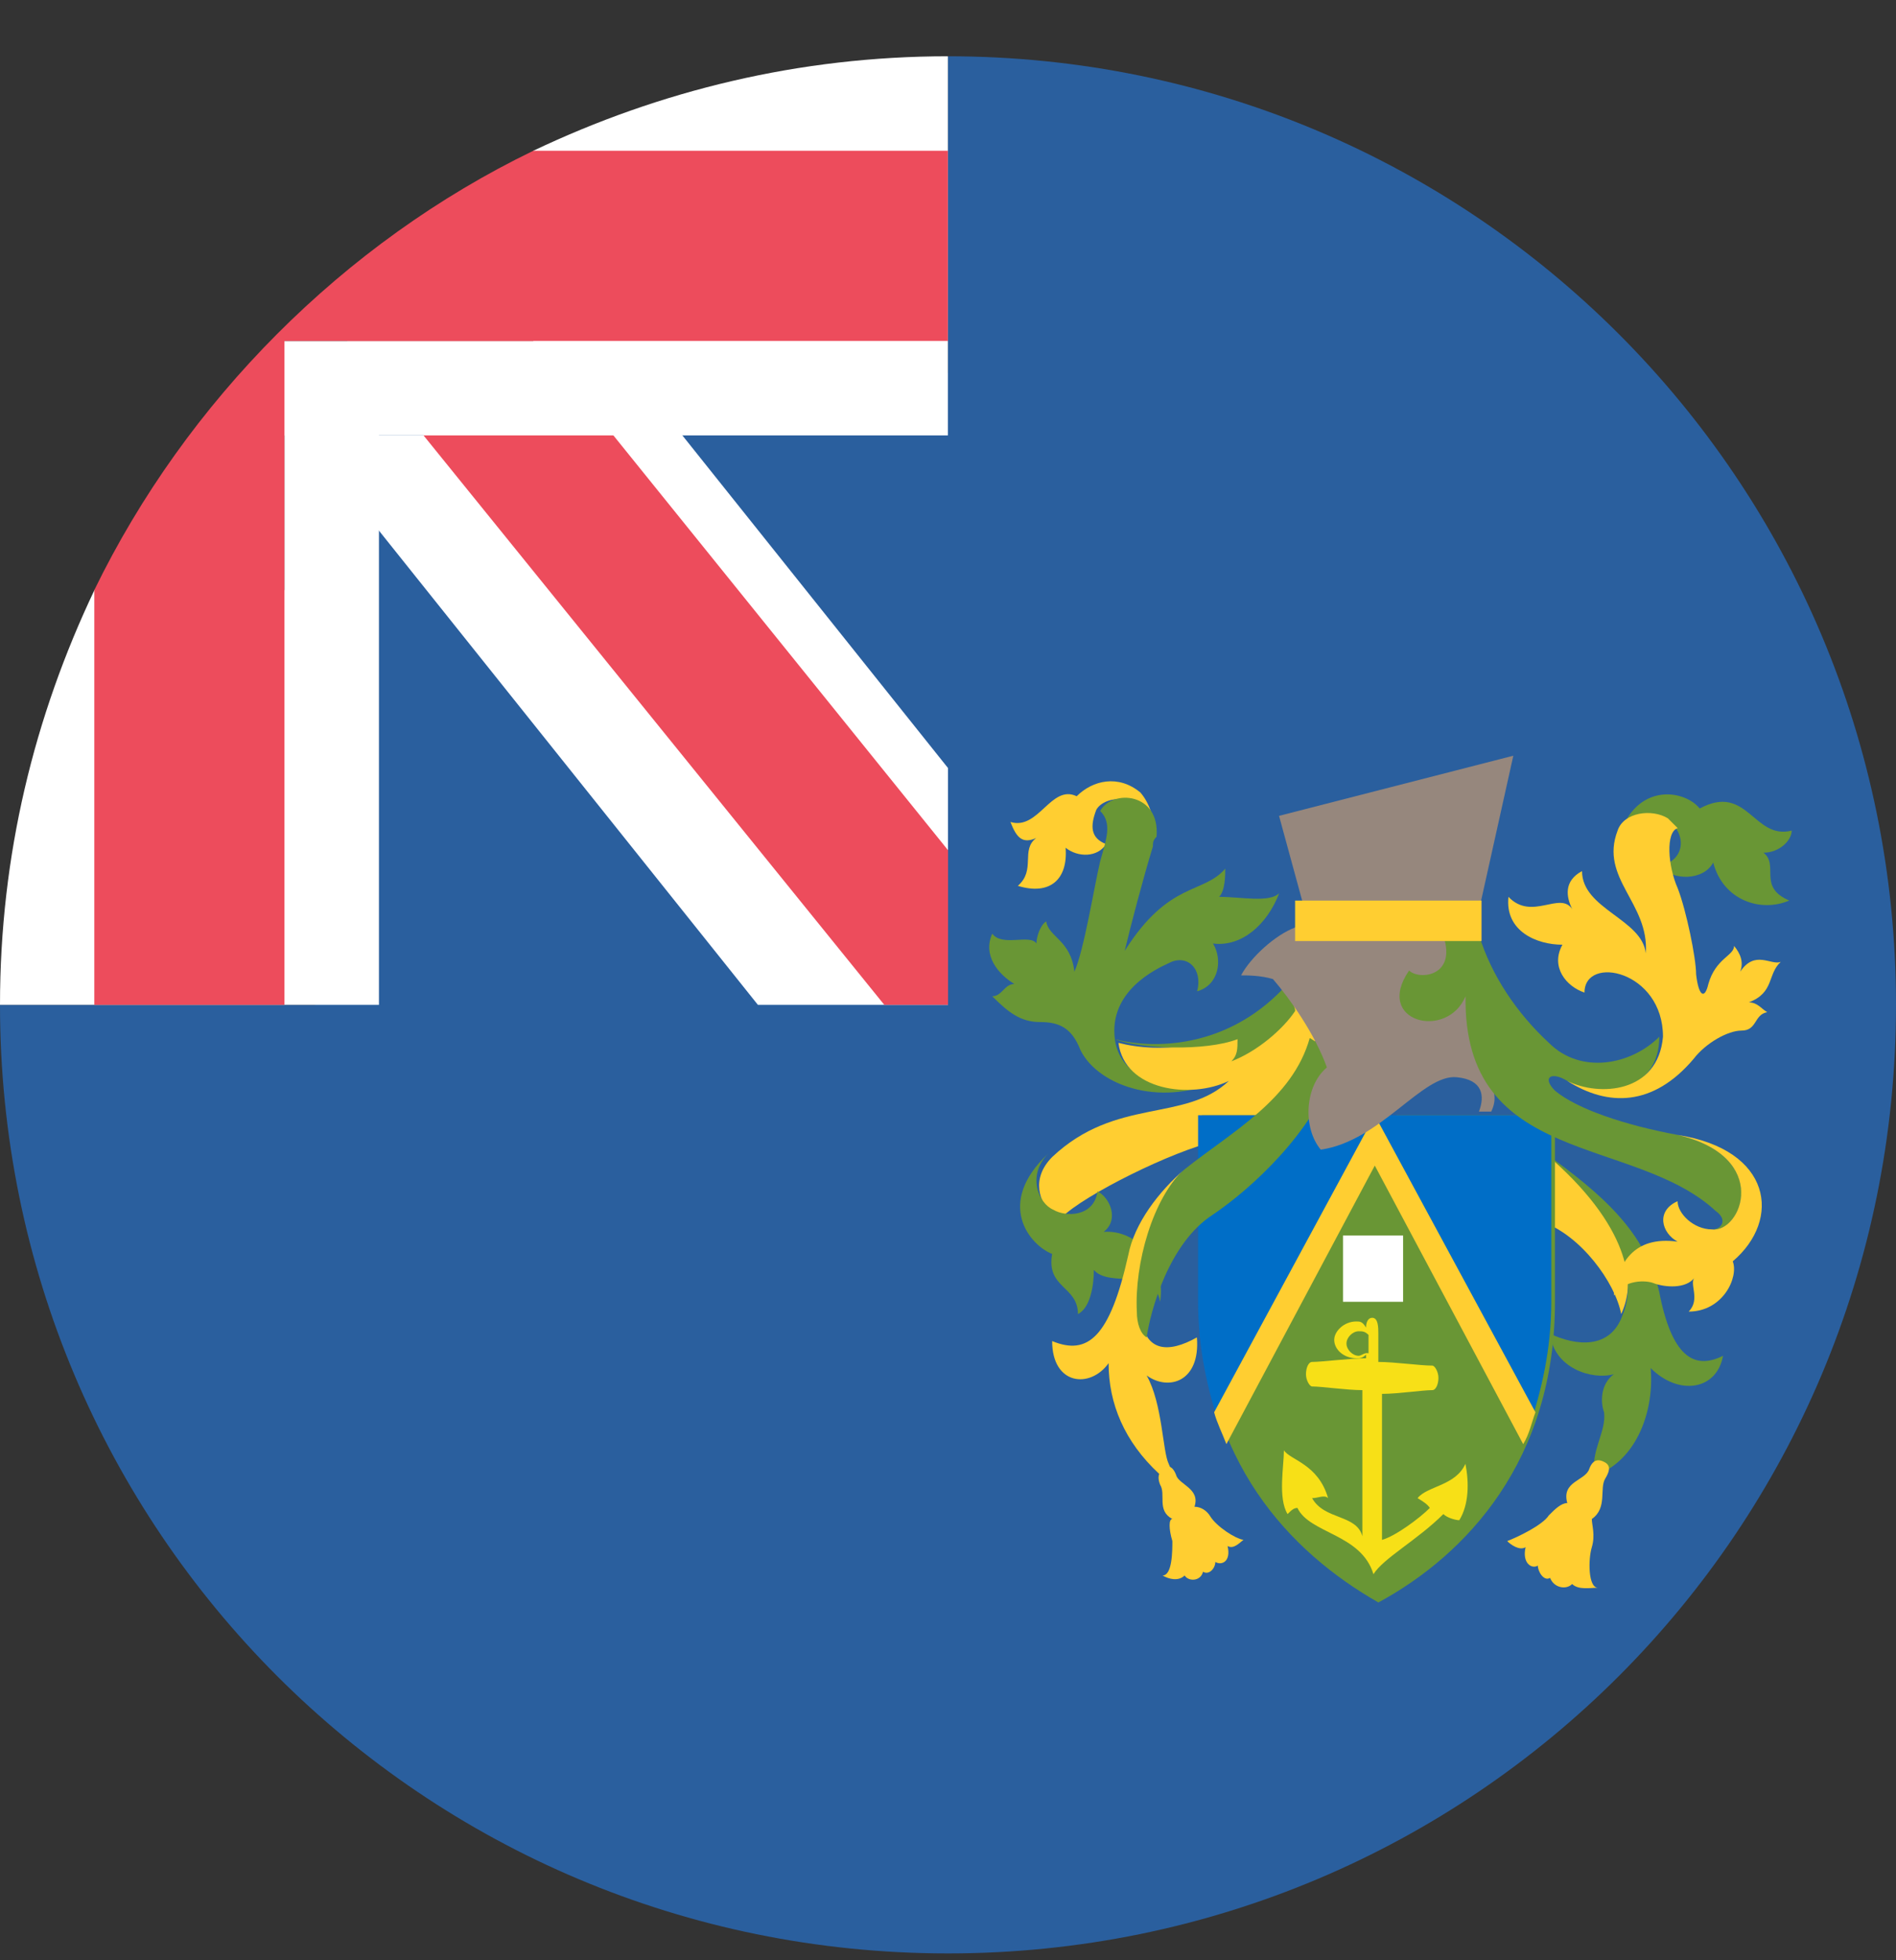 <svg width="30" height="31" viewBox="0 0 30 31" fill="none" xmlns="http://www.w3.org/2000/svg">
<rect x="0" y="0" width="30" height="31" fill="#333333" stroke="none"/>
<path d="M15 0.89V15.891H0C0 24.197 6.695 30.892 15 30.892C23.305 30.892 30 24.197 30 15.891C30 7.585 23.286 0.89 15 0.89Z" fill="#2A5F9E"/>
<path d="M4.988 5.897H15.486V16.395H4.988V5.897Z" fill="#2A5F9E"/>
<path d="M8.441 3.937V6.887H4.793L11.992 15.891H15V12.146L8.441 3.937Z" fill="white"/>
<path d="M4.502 9.332H1.494C0.543 11.331 0 13.523 0 15.891H5.996V6.848H4.502V9.332Z" fill="white"/>
<path d="M15.001 13.446L8.5 5.392H5.492L13.992 15.891H15.001V13.446Z" fill="#ED4C5C"/>
<path d="M8.439 2.384V5.392H4.5V6.886H14.998V0.89C12.65 0.89 10.438 1.433 8.439 2.384Z" fill="white"/>
<path d="M14.998 2.384H8.439C5.431 3.84 2.948 6.343 1.492 9.332V15.891H4.5V5.392H14.998V2.384Z" fill="#ED4C5C"/>
<path d="M18.239 13.232C18.297 12.98 18.181 12.689 18.045 12.534C17.696 12.243 17.288 12.34 17.036 12.592C16.629 12.398 16.435 13.135 15.988 12.999C16.085 13.252 16.182 13.349 16.396 13.252C16.143 13.446 16.396 13.756 16.105 14.009C16.609 14.164 16.9 13.912 16.861 13.407C17.056 13.562 17.366 13.562 17.502 13.349C17.25 13.252 17.25 13.058 17.347 12.805C17.502 12.534 18.239 12.534 18.239 13.232Z" fill="#FFCE31"/>
<path d="M19.387 17.036C18.785 17.327 17.738 17.191 17.64 16.434C17.544 15.677 18.281 15.328 18.494 15.231C18.785 15.076 19.038 15.328 18.941 15.677C19.29 15.58 19.348 15.173 19.193 14.921C19.639 14.979 20.047 14.63 20.241 14.125C20.085 14.28 19.639 14.183 19.29 14.183C19.387 14.086 19.387 13.834 19.387 13.737C19.038 14.144 18.494 13.931 17.796 15.037C17.893 14.63 18.087 13.892 18.242 13.387C18.242 13.329 18.242 13.29 18.3 13.232C18.358 12.534 17.602 12.475 17.408 12.825C17.602 13.019 17.505 13.271 17.408 13.62C17.311 14.028 17.155 15.018 17 15.367C16.942 14.862 16.593 14.823 16.554 14.571C16.457 14.63 16.399 14.823 16.399 14.921C16.302 14.765 15.855 14.979 15.7 14.765C15.545 15.115 15.797 15.406 16.049 15.561C15.894 15.561 15.855 15.755 15.7 15.755C15.952 16.007 16.146 16.163 16.457 16.163C16.767 16.163 16.961 16.26 17.097 16.609C17.388 17.191 18.436 17.54 19.387 17.036Z" fill="#699635"/>
<path d="M20.841 16.395C20.491 17.288 19.637 17.948 19.249 18.045C18.551 18.2 17.154 18.899 16.804 19.248C16.746 19.248 16.707 19.19 16.649 19.19C16.455 19.035 16.3 18.647 16.649 18.297C17.658 17.346 18.745 17.754 19.444 17.094C18.842 17.385 17.794 17.249 17.697 16.492C18.299 16.648 19.444 16.648 20.355 15.697C20.453 15.833 20.802 16.24 20.841 16.395Z" fill="#FFCE31"/>
<path d="M20.493 15.988C20.299 16.279 19.892 16.628 19.484 16.784C19.581 16.687 19.581 16.59 19.581 16.434C19.077 16.628 18.029 16.59 17.641 16.434C18.242 16.59 19.387 16.59 20.299 15.639C20.396 15.794 20.493 15.891 20.493 15.988Z" fill="#699635"/>
<path d="M16.59 18.239C15.736 19.035 16.299 19.695 16.648 19.83C16.551 20.374 17.056 20.335 17.056 20.781C17.25 20.684 17.308 20.335 17.308 20.083C17.56 20.374 18.259 20.024 18.356 20.587C18.453 19.986 18.006 19.442 17.463 19.481C17.715 19.287 17.56 18.938 17.366 18.841C17.308 19.248 16.862 19.248 16.668 19.132C16.435 19.035 16.241 18.588 16.59 18.239Z" fill="#699635"/>
<path d="M24.449 18.239C25.807 19.345 25.904 20.238 25.652 20.781C25.555 20.277 25.012 19.539 24.41 19.326L24.449 18.239Z" fill="#FFCE31"/>
<path d="M24.449 18.239C25.342 18.879 26.04 19.481 26.254 20.432C26.448 21.441 26.797 21.674 27.263 21.441C27.166 21.984 26.564 22.081 26.118 21.635C26.176 22.276 25.924 23.09 25.225 23.343C25.167 22.935 25.419 22.644 25.381 22.334C25.322 22.178 25.322 21.887 25.536 21.732C25.187 21.829 24.585 21.635 24.527 21.092C24.934 21.286 25.478 21.344 25.672 20.801C25.885 20.296 25.788 19.384 24.449 18.239Z" fill="#699635"/>
<path d="M25.4 23.382C25.458 23.285 25.497 23.188 25.4 23.129C25.303 23.071 25.206 23.071 25.148 23.226C25.09 23.42 24.701 23.42 24.799 23.77C24.701 23.77 24.604 23.867 24.507 23.964C24.41 24.119 24.003 24.313 23.848 24.371C23.906 24.43 24.042 24.526 24.139 24.468C24.081 24.721 24.236 24.818 24.333 24.759C24.333 24.856 24.43 25.012 24.527 24.953C24.585 25.109 24.779 25.148 24.876 25.05C24.973 25.148 25.167 25.109 25.284 25.109C25.128 25.109 25.128 24.662 25.187 24.468C25.245 24.274 25.187 24.119 25.187 24.022C25.439 23.847 25.303 23.537 25.4 23.382Z" fill="#FFCE31"/>
<path d="M22.101 17.637H24.604V20.587C24.604 23.09 23.207 24.585 21.81 25.342C20.413 24.546 19.016 23.09 19.016 20.587V17.637H20.762C20.762 17.793 20.762 18.045 20.956 18.239C21.286 18.181 21.752 17.89 22.101 17.637Z" fill="#699635"/>
<path d="M24.546 17.637V20.587C24.546 21.344 24.39 21.984 24.196 22.586L21.751 18.084L19.306 22.586C19.112 21.984 18.957 21.344 18.957 20.587V17.637H24.546Z" fill="#006EC7"/>
<path d="M24.295 22.334C24.237 22.489 24.198 22.683 24.101 22.838L21.753 18.433L19.405 22.838C19.347 22.683 19.25 22.489 19.211 22.334L21.753 17.637L24.295 22.334Z" fill="#FFCE31"/>
<path d="M23.187 23.149C23.032 23.498 22.585 23.498 22.43 23.692C22.527 23.75 22.585 23.789 22.624 23.847C22.469 24.003 22.081 24.294 21.867 24.352V22.043C22.12 22.043 22.508 21.984 22.663 21.984C22.721 21.984 22.76 21.887 22.76 21.79C22.76 21.693 22.702 21.596 22.663 21.596C22.469 21.596 22.061 21.538 21.809 21.538V21.092C21.809 20.995 21.809 20.84 21.712 20.84C21.654 20.84 21.615 20.898 21.615 20.995C21.557 20.898 21.518 20.898 21.46 20.898C21.266 20.898 21.111 21.053 21.111 21.189C21.111 21.344 21.266 21.48 21.46 21.48C21.518 21.48 21.557 21.48 21.615 21.422V21.48C21.363 21.48 20.917 21.538 20.761 21.538C20.703 21.538 20.664 21.635 20.664 21.732C20.664 21.829 20.723 21.926 20.761 21.926C20.917 21.926 21.305 21.984 21.557 21.984V24.294C21.46 23.944 20.956 24.041 20.761 23.692C20.858 23.692 20.956 23.634 21.014 23.692C20.858 23.149 20.412 23.091 20.315 22.935C20.315 23.188 20.218 23.692 20.373 23.944C20.431 23.886 20.47 23.847 20.529 23.847C20.723 24.255 21.538 24.255 21.732 24.895C21.887 24.643 22.43 24.352 22.838 23.944C22.896 24.003 23.032 24.041 23.09 24.041C23.245 23.789 23.245 23.44 23.187 23.149ZM21.499 21.441C21.402 21.441 21.305 21.344 21.305 21.247C21.305 21.15 21.402 21.053 21.499 21.053C21.557 21.053 21.596 21.053 21.654 21.111V21.402C21.596 21.383 21.538 21.441 21.499 21.441Z" fill="#F7E017"/>
<path d="M21.25 19.539H22.201V20.587H21.25V19.539Z" fill="white"/>
<path d="M18.744 18.491C18.337 18.841 17.949 19.345 17.852 19.85C17.561 21.15 17.211 21.441 16.648 21.208C16.648 21.907 17.25 21.965 17.541 21.558C17.541 22.198 17.793 22.799 18.337 23.304C18.589 23.498 18.589 23.362 18.492 23.149C18.395 22.955 18.395 22.198 18.143 21.752C18.492 22.004 18.996 21.849 18.938 21.15C18.492 21.402 18.084 21.402 18.046 20.742C17.949 20.044 18.24 18.938 18.744 18.491Z" fill="#FFCE31"/>
<path d="M18.745 18.491C18.24 18.938 17.949 19.986 17.988 20.742C17.988 20.936 18.046 21.092 18.143 21.15C18.201 20.742 18.492 19.656 19.191 19.209C19.793 18.802 20.782 17.909 21.131 16.861C21.073 16.667 20.976 16.57 20.724 16.415C20.452 17.385 19.501 17.89 18.745 18.491Z" fill="#699635"/>
<path d="M19.152 23.983C19.094 23.886 18.997 23.828 18.9 23.828C18.997 23.537 18.647 23.479 18.608 23.323C18.55 23.168 18.453 23.168 18.415 23.226C18.317 23.285 18.317 23.381 18.356 23.479C18.453 23.634 18.298 23.886 18.55 24.022C18.492 24.022 18.492 24.177 18.55 24.371C18.55 24.526 18.55 24.915 18.395 24.915C18.492 24.973 18.647 25.012 18.744 24.915C18.803 25.012 18.997 25.012 19.035 24.856C19.133 24.915 19.23 24.798 19.23 24.701C19.326 24.759 19.482 24.701 19.424 24.449C19.521 24.507 19.618 24.391 19.676 24.352C19.54 24.332 19.249 24.138 19.152 23.983Z" fill="#FFCE31"/>
<path d="M23.498 17.036C23.654 17.191 23.692 17.385 23.595 17.579H23.401C23.498 17.327 23.459 17.075 23.052 17.036C22.509 16.978 21.849 18.045 20.898 18.181C20.607 17.832 20.646 17.172 20.995 16.881C20.801 16.337 20.393 15.774 20.141 15.483C19.947 15.425 19.734 15.425 19.637 15.425C19.792 15.134 20.18 14.785 20.491 14.668C20.549 14.571 20.588 14.513 20.646 14.474C20.704 14.067 22.703 14.28 23.091 14.533C23.091 15.095 23.285 16.648 23.498 17.036Z" fill="#96877D"/>
<path d="M25.652 13.135C25.943 12.379 26.661 12.495 26.894 12.786C27.651 12.378 27.748 13.29 28.35 13.135C28.35 13.29 28.156 13.485 27.903 13.485C28.156 13.679 27.806 14.028 28.311 14.241C27.864 14.435 27.263 14.241 27.108 13.64C26.953 13.931 26.467 13.931 26.254 13.698C26.7 13.601 26.661 13.155 26.409 12.999C26.137 12.786 25.691 12.883 25.652 13.135Z" fill="#699635"/>
<path d="M23.402 14.785C23.596 15.425 24.004 16.027 24.508 16.492C25.013 16.997 25.808 16.842 26.255 16.395C26.255 17.288 25.304 17.405 24.799 17.094C24.547 16.939 24.392 17.036 24.605 17.249C24.955 17.54 25.711 17.793 26.546 17.948C28.04 18.297 27.555 19.5 27.089 19.442C27.244 19.442 27.341 19.287 27.147 19.151C25.847 17.948 23.15 18.453 23.189 15.755C22.898 16.454 21.733 16.163 22.296 15.348C22.451 15.503 23.053 15.445 22.839 14.804H23.402" fill="#699635"/>
<path d="M24.799 17.094C25.44 17.502 26.158 17.502 26.798 16.745C26.992 16.492 27.341 16.298 27.555 16.298C27.807 16.298 27.749 16.046 27.962 16.007C27.865 15.949 27.807 15.852 27.671 15.852C28.079 15.697 27.962 15.406 28.176 15.212C28.02 15.27 27.768 15.018 27.535 15.367C27.594 15.212 27.535 15.076 27.438 14.959C27.438 15.115 27.147 15.153 27.031 15.561C26.973 15.813 26.876 15.755 26.837 15.406C26.837 15.153 26.682 14.397 26.546 14.047C26.39 13.698 26.352 13.155 26.546 13.096L26.39 12.941C26.138 12.786 25.692 12.844 25.595 13.135C25.304 13.892 26.099 14.28 26.041 15.076C25.983 14.533 25.032 14.377 25.032 13.776C24.741 13.931 24.78 14.183 24.877 14.377C24.683 14.086 24.237 14.571 23.868 14.183C23.81 14.726 24.314 14.94 24.722 14.94C24.528 15.289 24.78 15.6 25.071 15.697C25.071 15.095 26.313 15.348 26.313 16.395C26.235 17.288 25.304 17.346 24.799 17.094Z" fill="#FFCE31"/>
<path d="M26.544 17.948C28.038 18.297 27.553 19.5 27.087 19.442C26.797 19.442 26.544 19.19 26.544 18.996C26.195 19.151 26.292 19.5 26.544 19.636C25.846 19.539 25.593 19.985 25.535 20.49C25.69 20.238 26.04 20.238 26.175 20.296C26.331 20.354 26.68 20.393 26.816 20.199C26.719 20.296 26.913 20.548 26.719 20.742C27.262 20.742 27.514 20.199 27.417 19.947C28.194 19.287 28.038 18.181 26.544 17.948Z" fill="#FFCE31"/>
<path d="M23.401 14.397H20.646L20.238 12.902L23.945 11.951L23.401 14.397Z" fill="#96877D"/>
<path d="M20.492 14.242H23.442V14.882H20.492V14.242Z" fill="#FFCE31"/>
</svg>
